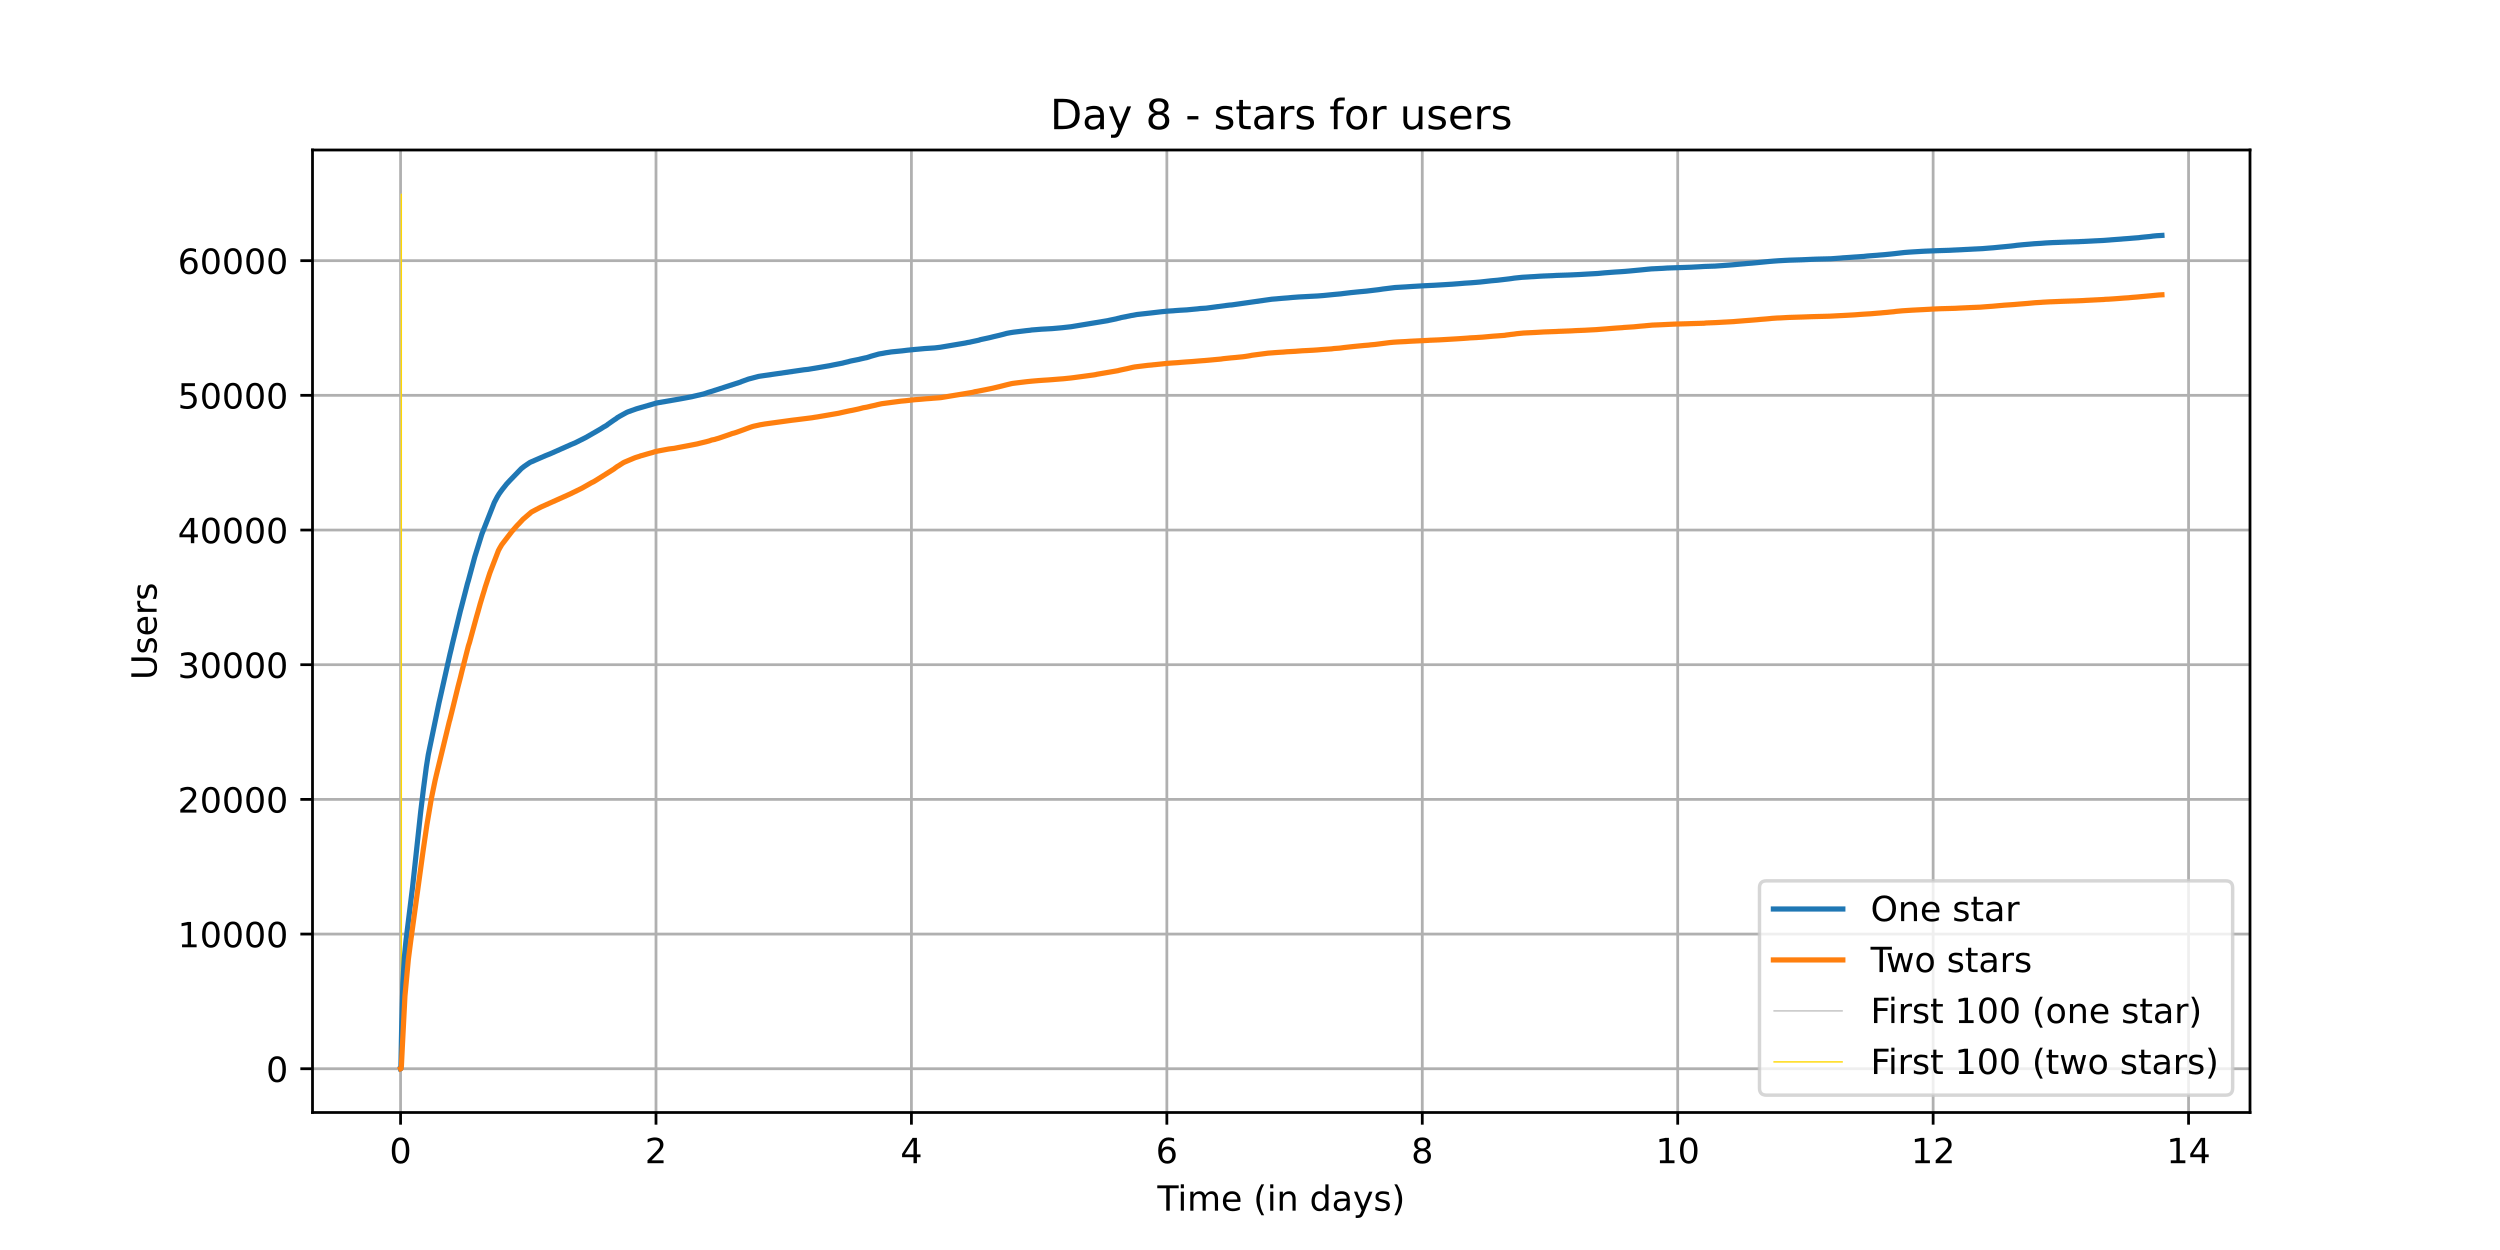 <?xml version="1.0" encoding="utf-8" standalone="no"?>
<!DOCTYPE svg PUBLIC "-//W3C//DTD SVG 1.1//EN"
  "http://www.w3.org/Graphics/SVG/1.1/DTD/svg11.dtd">
<!-- Created with matplotlib (https://matplotlib.org/) -->
<svg height="360pt" version="1.1" viewBox="0 0 720 360" width="720pt" xmlns="http://www.w3.org/2000/svg" xmlns:xlink="http://www.w3.org/1999/xlink">
 <defs>
  <style type="text/css">*{stroke-linecap:butt;stroke-linejoin:round;}</style>
 </defs>
 <g id="figure_1">
  <g id="patch_1">
   <path d="M 0 360 
L 720 360 
L 720 0 
L 0 0 
z
" style="fill:#ffffff;"/>
  </g>
  <g id="axes_1">
   <g id="patch_2">
    <path d="M 90 320.4 
L 648 320.4 
L 648 43.2 
L 90 43.2 
z
" style="fill:#ffffff;"/>
   </g>
   <g id="matplotlib.axis_1">
    <g id="xtick_1">
     <g id="line2d_1">
      <path clip-path="url(#p6a1519c36a)" d="M 115.364 320.4 
L 115.364 43.2 
" style="fill:none;stroke:#b0b0b0;stroke-linecap:square;stroke-width:0.8;"/>
     </g>
     <g id="line2d_2">
      <defs>
       <path d="M 0 0 
L 0 3.5 
" id="m10b3554c36" style="stroke:#000000;stroke-width:0.8;"/>
      </defs>
      <g>
       <use style="stroke:#000000;stroke-width:0.8;" x="115.364" xlink:href="#m10b3554c36" y="320.4"/>
      </g>
     </g>
     <g id="text_1">
      <!-- 0 -->
      <g transform="translate(112.182 334.998)scale(0.1 -0.1)">
       <defs>
        <path d="M 31.781 66.406 
Q 24.172 66.406 20.328 58.906 
Q 16.5 51.422 16.5 36.375 
Q 16.5 21.391 20.328 13.891 
Q 24.172 6.391 31.781 6.391 
Q 39.453 6.391 43.281 13.891 
Q 47.125 21.391 47.125 36.375 
Q 47.125 51.422 43.281 58.906 
Q 39.453 66.406 31.781 66.406 
z
M 31.781 74.219 
Q 44.047 74.219 50.516 64.516 
Q 56.984 54.828 56.984 36.375 
Q 56.984 17.969 50.516 8.266 
Q 44.047 -1.422 31.781 -1.422 
Q 19.531 -1.422 13.062 8.266 
Q 6.594 17.969 6.594 36.375 
Q 6.594 54.828 13.062 64.516 
Q 19.531 74.219 31.781 74.219 
z
" id="DejaVuSans-48"/>
       </defs>
       <use xlink:href="#DejaVuSans-48"/>
      </g>
     </g>
    </g>
    <g id="xtick_2">
     <g id="line2d_3">
      <path clip-path="url(#p6a1519c36a)" d="M 188.927 320.4 
L 188.927 43.2 
" style="fill:none;stroke:#b0b0b0;stroke-linecap:square;stroke-width:0.8;"/>
     </g>
     <g id="line2d_4">
      <g>
       <use style="stroke:#000000;stroke-width:0.8;" x="188.927" xlink:href="#m10b3554c36" y="320.4"/>
      </g>
     </g>
     <g id="text_2">
      <!-- 2 -->
      <g transform="translate(185.745 334.998)scale(0.1 -0.1)">
       <defs>
        <path d="M 19.188 8.297 
L 53.609 8.297 
L 53.609 0 
L 7.328 0 
L 7.328 8.297 
Q 12.938 14.109 22.625 23.891 
Q 32.328 33.688 34.812 36.531 
Q 39.547 41.844 41.422 45.531 
Q 43.312 49.219 43.312 52.781 
Q 43.312 58.594 39.234 62.25 
Q 35.156 65.922 28.609 65.922 
Q 23.969 65.922 18.812 64.312 
Q 13.672 62.703 7.812 59.422 
L 7.812 69.391 
Q 13.766 71.781 18.938 73 
Q 24.125 74.219 28.422 74.219 
Q 39.75 74.219 46.484 68.547 
Q 53.219 62.891 53.219 53.422 
Q 53.219 48.922 51.531 44.891 
Q 49.859 40.875 45.406 35.406 
Q 44.188 33.984 37.641 27.219 
Q 31.109 20.453 19.188 8.297 
z
" id="DejaVuSans-50"/>
       </defs>
       <use xlink:href="#DejaVuSans-50"/>
      </g>
     </g>
    </g>
    <g id="xtick_3">
     <g id="line2d_5">
      <path clip-path="url(#p6a1519c36a)" d="M 262.49 320.4 
L 262.49 43.2 
" style="fill:none;stroke:#b0b0b0;stroke-linecap:square;stroke-width:0.8;"/>
     </g>
     <g id="line2d_6">
      <g>
       <use style="stroke:#000000;stroke-width:0.8;" x="262.49" xlink:href="#m10b3554c36" y="320.4"/>
      </g>
     </g>
     <g id="text_3">
      <!-- 4 -->
      <g transform="translate(259.308 334.998)scale(0.1 -0.1)">
       <defs>
        <path d="M 37.797 64.312 
L 12.891 25.391 
L 37.797 25.391 
z
M 35.203 72.906 
L 47.609 72.906 
L 47.609 25.391 
L 58.016 25.391 
L 58.016 17.188 
L 47.609 17.188 
L 47.609 0 
L 37.797 0 
L 37.797 17.188 
L 4.891 17.188 
L 4.891 26.703 
z
" id="DejaVuSans-52"/>
       </defs>
       <use xlink:href="#DejaVuSans-52"/>
      </g>
     </g>
    </g>
    <g id="xtick_4">
     <g id="line2d_7">
      <path clip-path="url(#p6a1519c36a)" d="M 336.053 320.4 
L 336.053 43.2 
" style="fill:none;stroke:#b0b0b0;stroke-linecap:square;stroke-width:0.8;"/>
     </g>
     <g id="line2d_8">
      <g>
       <use style="stroke:#000000;stroke-width:0.8;" x="336.053" xlink:href="#m10b3554c36" y="320.4"/>
      </g>
     </g>
     <g id="text_4">
      <!-- 6 -->
      <g transform="translate(332.871 334.998)scale(0.1 -0.1)">
       <defs>
        <path d="M 33.016 40.375 
Q 26.375 40.375 22.484 35.828 
Q 18.609 31.297 18.609 23.391 
Q 18.609 15.531 22.484 10.953 
Q 26.375 6.391 33.016 6.391 
Q 39.656 6.391 43.531 10.953 
Q 47.406 15.531 47.406 23.391 
Q 47.406 31.297 43.531 35.828 
Q 39.656 40.375 33.016 40.375 
z
M 52.594 71.297 
L 52.594 62.312 
Q 48.875 64.062 45.094 64.984 
Q 41.312 65.922 37.594 65.922 
Q 27.828 65.922 22.672 59.328 
Q 17.531 52.734 16.797 39.406 
Q 19.672 43.656 24.016 45.922 
Q 28.375 48.188 33.594 48.188 
Q 44.578 48.188 50.953 41.516 
Q 57.328 34.859 57.328 23.391 
Q 57.328 12.156 50.688 5.359 
Q 44.047 -1.422 33.016 -1.422 
Q 20.359 -1.422 13.672 8.266 
Q 6.984 17.969 6.984 36.375 
Q 6.984 53.656 15.188 63.938 
Q 23.391 74.219 37.203 74.219 
Q 40.922 74.219 44.703 73.484 
Q 48.484 72.75 52.594 71.297 
z
" id="DejaVuSans-54"/>
       </defs>
       <use xlink:href="#DejaVuSans-54"/>
      </g>
     </g>
    </g>
    <g id="xtick_5">
     <g id="line2d_9">
      <path clip-path="url(#p6a1519c36a)" d="M 409.616 320.4 
L 409.616 43.2 
" style="fill:none;stroke:#b0b0b0;stroke-linecap:square;stroke-width:0.8;"/>
     </g>
     <g id="line2d_10">
      <g>
       <use style="stroke:#000000;stroke-width:0.8;" x="409.616" xlink:href="#m10b3554c36" y="320.4"/>
      </g>
     </g>
     <g id="text_5">
      <!-- 8 -->
      <g transform="translate(406.434 334.998)scale(0.1 -0.1)">
       <defs>
        <path d="M 31.781 34.625 
Q 24.75 34.625 20.719 30.859 
Q 16.703 27.094 16.703 20.516 
Q 16.703 13.922 20.719 10.156 
Q 24.75 6.391 31.781 6.391 
Q 38.812 6.391 42.859 10.172 
Q 46.922 13.969 46.922 20.516 
Q 46.922 27.094 42.891 30.859 
Q 38.875 34.625 31.781 34.625 
z
M 21.922 38.812 
Q 15.578 40.375 12.031 44.719 
Q 8.5 49.078 8.5 55.328 
Q 8.5 64.062 14.719 69.141 
Q 20.953 74.219 31.781 74.219 
Q 42.672 74.219 48.875 69.141 
Q 55.078 64.062 55.078 55.328 
Q 55.078 49.078 51.531 44.719 
Q 48 40.375 41.703 38.812 
Q 48.828 37.156 52.797 32.312 
Q 56.781 27.484 56.781 20.516 
Q 56.781 9.906 50.312 4.234 
Q 43.844 -1.422 31.781 -1.422 
Q 19.734 -1.422 13.25 4.234 
Q 6.781 9.906 6.781 20.516 
Q 6.781 27.484 10.781 32.312 
Q 14.797 37.156 21.922 38.812 
z
M 18.312 54.391 
Q 18.312 48.734 21.844 45.562 
Q 25.391 42.391 31.781 42.391 
Q 38.141 42.391 41.719 45.562 
Q 45.312 48.734 45.312 54.391 
Q 45.312 60.062 41.719 63.234 
Q 38.141 66.406 31.781 66.406 
Q 25.391 66.406 21.844 63.234 
Q 18.312 60.062 18.312 54.391 
z
" id="DejaVuSans-56"/>
       </defs>
       <use xlink:href="#DejaVuSans-56"/>
      </g>
     </g>
    </g>
    <g id="xtick_6">
     <g id="line2d_11">
      <path clip-path="url(#p6a1519c36a)" d="M 483.179 320.4 
L 483.179 43.2 
" style="fill:none;stroke:#b0b0b0;stroke-linecap:square;stroke-width:0.8;"/>
     </g>
     <g id="line2d_12">
      <g>
       <use style="stroke:#000000;stroke-width:0.8;" x="483.179" xlink:href="#m10b3554c36" y="320.4"/>
      </g>
     </g>
     <g id="text_6">
      <!-- 10 -->
      <g transform="translate(476.816 334.998)scale(0.1 -0.1)">
       <defs>
        <path d="M 12.406 8.297 
L 28.516 8.297 
L 28.516 63.922 
L 10.984 60.406 
L 10.984 69.391 
L 28.422 72.906 
L 38.281 72.906 
L 38.281 8.297 
L 54.391 8.297 
L 54.391 0 
L 12.406 0 
z
" id="DejaVuSans-49"/>
       </defs>
       <use xlink:href="#DejaVuSans-49"/>
       <use x="63.623" xlink:href="#DejaVuSans-48"/>
      </g>
     </g>
    </g>
    <g id="xtick_7">
     <g id="line2d_13">
      <path clip-path="url(#p6a1519c36a)" d="M 556.742 320.4 
L 556.742 43.2 
" style="fill:none;stroke:#b0b0b0;stroke-linecap:square;stroke-width:0.8;"/>
     </g>
     <g id="line2d_14">
      <g>
       <use style="stroke:#000000;stroke-width:0.8;" x="556.742" xlink:href="#m10b3554c36" y="320.4"/>
      </g>
     </g>
     <g id="text_7">
      <!-- 12 -->
      <g transform="translate(550.379 334.998)scale(0.1 -0.1)">
       <use xlink:href="#DejaVuSans-49"/>
       <use x="63.623" xlink:href="#DejaVuSans-50"/>
      </g>
     </g>
    </g>
    <g id="xtick_8">
     <g id="line2d_15">
      <path clip-path="url(#p6a1519c36a)" d="M 630.305 320.4 
L 630.305 43.2 
" style="fill:none;stroke:#b0b0b0;stroke-linecap:square;stroke-width:0.8;"/>
     </g>
     <g id="line2d_16">
      <g>
       <use style="stroke:#000000;stroke-width:0.8;" x="630.305" xlink:href="#m10b3554c36" y="320.4"/>
      </g>
     </g>
     <g id="text_8">
      <!-- 14 -->
      <g transform="translate(623.942 334.998)scale(0.1 -0.1)">
       <use xlink:href="#DejaVuSans-49"/>
       <use x="63.623" xlink:href="#DejaVuSans-52"/>
      </g>
     </g>
    </g>
    <g id="text_9">
     <!-- Time (in days) -->
     <g transform="translate(333.327 348.677)scale(0.1 -0.1)">
      <defs>
       <path d="M -0.297 72.906 
L 61.375 72.906 
L 61.375 64.594 
L 35.5 64.594 
L 35.5 0 
L 25.594 0 
L 25.594 64.594 
L -0.297 64.594 
z
" id="DejaVuSans-84"/>
       <path d="M 9.422 54.688 
L 18.406 54.688 
L 18.406 0 
L 9.422 0 
z
M 9.422 75.984 
L 18.406 75.984 
L 18.406 64.594 
L 9.422 64.594 
z
" id="DejaVuSans-105"/>
       <path d="M 52 44.188 
Q 55.375 50.25 60.062 53.125 
Q 64.75 56 71.094 56 
Q 79.641 56 84.281 50.016 
Q 88.922 44.047 88.922 33.016 
L 88.922 0 
L 79.891 0 
L 79.891 32.719 
Q 79.891 40.578 77.094 44.375 
Q 74.312 48.188 68.609 48.188 
Q 61.625 48.188 57.562 43.547 
Q 53.516 38.922 53.516 30.906 
L 53.516 0 
L 44.484 0 
L 44.484 32.719 
Q 44.484 40.625 41.703 44.406 
Q 38.922 48.188 33.109 48.188 
Q 26.219 48.188 22.156 43.531 
Q 18.109 38.875 18.109 30.906 
L 18.109 0 
L 9.078 0 
L 9.078 54.688 
L 18.109 54.688 
L 18.109 46.188 
Q 21.188 51.219 25.484 53.609 
Q 29.781 56 35.688 56 
Q 41.656 56 45.828 52.969 
Q 50 49.953 52 44.188 
z
" id="DejaVuSans-109"/>
       <path d="M 56.203 29.594 
L 56.203 25.203 
L 14.891 25.203 
Q 15.484 15.922 20.484 11.062 
Q 25.484 6.203 34.422 6.203 
Q 39.594 6.203 44.453 7.469 
Q 49.312 8.734 54.109 11.281 
L 54.109 2.781 
Q 49.266 0.734 44.188 -0.344 
Q 39.109 -1.422 33.891 -1.422 
Q 20.797 -1.422 13.156 6.188 
Q 5.516 13.812 5.516 26.812 
Q 5.516 40.234 12.766 48.109 
Q 20.016 56 32.328 56 
Q 43.359 56 49.781 48.891 
Q 56.203 41.797 56.203 29.594 
z
M 47.219 32.234 
Q 47.125 39.594 43.094 43.984 
Q 39.062 48.391 32.422 48.391 
Q 24.906 48.391 20.391 44.141 
Q 15.875 39.891 15.188 32.172 
z
" id="DejaVuSans-101"/>
       <path id="DejaVuSans-32"/>
       <path d="M 31 75.875 
Q 24.469 64.656 21.281 53.656 
Q 18.109 42.672 18.109 31.391 
Q 18.109 20.125 21.312 9.062 
Q 24.516 -2 31 -13.188 
L 23.188 -13.188 
Q 15.875 -1.703 12.234 9.375 
Q 8.594 20.453 8.594 31.391 
Q 8.594 42.281 12.203 53.312 
Q 15.828 64.359 23.188 75.875 
z
" id="DejaVuSans-40"/>
       <path d="M 54.891 33.016 
L 54.891 0 
L 45.906 0 
L 45.906 32.719 
Q 45.906 40.484 42.875 44.328 
Q 39.844 48.188 33.797 48.188 
Q 26.516 48.188 22.312 43.547 
Q 18.109 38.922 18.109 30.906 
L 18.109 0 
L 9.078 0 
L 9.078 54.688 
L 18.109 54.688 
L 18.109 46.188 
Q 21.344 51.125 25.703 53.562 
Q 30.078 56 35.797 56 
Q 45.219 56 50.047 50.172 
Q 54.891 44.344 54.891 33.016 
z
" id="DejaVuSans-110"/>
       <path d="M 45.406 46.391 
L 45.406 75.984 
L 54.391 75.984 
L 54.391 0 
L 45.406 0 
L 45.406 8.203 
Q 42.578 3.328 38.25 0.953 
Q 33.938 -1.422 27.875 -1.422 
Q 17.969 -1.422 11.734 6.484 
Q 5.516 14.406 5.516 27.297 
Q 5.516 40.188 11.734 48.094 
Q 17.969 56 27.875 56 
Q 33.938 56 38.25 53.625 
Q 42.578 51.266 45.406 46.391 
z
M 14.797 27.297 
Q 14.797 17.391 18.875 11.75 
Q 22.953 6.109 30.078 6.109 
Q 37.203 6.109 41.297 11.75 
Q 45.406 17.391 45.406 27.297 
Q 45.406 37.203 41.297 42.844 
Q 37.203 48.484 30.078 48.484 
Q 22.953 48.484 18.875 42.844 
Q 14.797 37.203 14.797 27.297 
z
" id="DejaVuSans-100"/>
       <path d="M 34.281 27.484 
Q 23.391 27.484 19.188 25 
Q 14.984 22.516 14.984 16.5 
Q 14.984 11.719 18.141 8.906 
Q 21.297 6.109 26.703 6.109 
Q 34.188 6.109 38.703 11.406 
Q 43.219 16.703 43.219 25.484 
L 43.219 27.484 
z
M 52.203 31.203 
L 52.203 0 
L 43.219 0 
L 43.219 8.297 
Q 40.141 3.328 35.547 0.953 
Q 30.953 -1.422 24.312 -1.422 
Q 15.922 -1.422 10.953 3.297 
Q 6 8.016 6 15.922 
Q 6 25.141 12.172 29.828 
Q 18.359 34.516 30.609 34.516 
L 43.219 34.516 
L 43.219 35.406 
Q 43.219 41.609 39.141 45 
Q 35.062 48.391 27.688 48.391 
Q 23 48.391 18.547 47.266 
Q 14.109 46.141 10.016 43.891 
L 10.016 52.203 
Q 14.938 54.109 19.578 55.047 
Q 24.219 56 28.609 56 
Q 40.484 56 46.344 49.844 
Q 52.203 43.703 52.203 31.203 
z
" id="DejaVuSans-97"/>
       <path d="M 32.172 -5.078 
Q 28.375 -14.844 24.75 -17.812 
Q 21.141 -20.797 15.094 -20.797 
L 7.906 -20.797 
L 7.906 -13.281 
L 13.188 -13.281 
Q 16.891 -13.281 18.938 -11.516 
Q 21 -9.766 23.484 -3.219 
L 25.094 0.875 
L 2.984 54.688 
L 12.5 54.688 
L 29.594 11.922 
L 46.688 54.688 
L 56.203 54.688 
z
" id="DejaVuSans-121"/>
       <path d="M 44.281 53.078 
L 44.281 44.578 
Q 40.484 46.531 36.375 47.5 
Q 32.281 48.484 27.875 48.484 
Q 21.188 48.484 17.844 46.438 
Q 14.5 44.391 14.5 40.281 
Q 14.5 37.156 16.891 35.375 
Q 19.281 33.594 26.516 31.984 
L 29.594 31.297 
Q 39.156 29.25 43.188 25.516 
Q 47.219 21.781 47.219 15.094 
Q 47.219 7.469 41.188 3.016 
Q 35.156 -1.422 24.609 -1.422 
Q 20.219 -1.422 15.453 -0.562 
Q 10.688 0.297 5.422 2 
L 5.422 11.281 
Q 10.406 8.688 15.234 7.391 
Q 20.062 6.109 24.812 6.109 
Q 31.156 6.109 34.562 8.281 
Q 37.984 10.453 37.984 14.406 
Q 37.984 18.062 35.516 20.016 
Q 33.062 21.969 24.703 23.781 
L 21.578 24.516 
Q 13.234 26.266 9.516 29.906 
Q 5.812 33.547 5.812 39.891 
Q 5.812 47.609 11.281 51.797 
Q 16.75 56 26.812 56 
Q 31.781 56 36.172 55.266 
Q 40.578 54.547 44.281 53.078 
z
" id="DejaVuSans-115"/>
       <path d="M 8.016 75.875 
L 15.828 75.875 
Q 23.141 64.359 26.781 53.312 
Q 30.422 42.281 30.422 31.391 
Q 30.422 20.453 26.781 9.375 
Q 23.141 -1.703 15.828 -13.188 
L 8.016 -13.188 
Q 14.5 -2 17.703 9.062 
Q 20.906 20.125 20.906 31.391 
Q 20.906 42.672 17.703 53.656 
Q 14.5 64.656 8.016 75.875 
z
" id="DejaVuSans-41"/>
      </defs>
      <use xlink:href="#DejaVuSans-84"/>
      <use x="57.959" xlink:href="#DejaVuSans-105"/>
      <use x="85.742" xlink:href="#DejaVuSans-109"/>
      <use x="183.154" xlink:href="#DejaVuSans-101"/>
      <use x="244.678" xlink:href="#DejaVuSans-32"/>
      <use x="276.465" xlink:href="#DejaVuSans-40"/>
      <use x="315.479" xlink:href="#DejaVuSans-105"/>
      <use x="343.262" xlink:href="#DejaVuSans-110"/>
      <use x="406.641" xlink:href="#DejaVuSans-32"/>
      <use x="438.428" xlink:href="#DejaVuSans-100"/>
      <use x="501.904" xlink:href="#DejaVuSans-97"/>
      <use x="563.184" xlink:href="#DejaVuSans-121"/>
      <use x="622.363" xlink:href="#DejaVuSans-115"/>
      <use x="674.463" xlink:href="#DejaVuSans-41"/>
     </g>
    </g>
   </g>
   <g id="matplotlib.axis_2">
    <g id="ytick_1">
     <g id="line2d_17">
      <path clip-path="url(#p6a1519c36a)" d="M 90 307.8 
L 648 307.8 
" style="fill:none;stroke:#b0b0b0;stroke-linecap:square;stroke-width:0.8;"/>
     </g>
     <g id="line2d_18">
      <defs>
       <path d="M 0 0 
L -3.5 0 
" id="m1a3abceca8" style="stroke:#000000;stroke-width:0.8;"/>
      </defs>
      <g>
       <use style="stroke:#000000;stroke-width:0.8;" x="90" xlink:href="#m1a3abceca8" y="307.8"/>
      </g>
     </g>
     <g id="text_10">
      <!-- 0 -->
      <g transform="translate(76.638 311.599)scale(0.1 -0.1)">
       <use xlink:href="#DejaVuSans-48"/>
      </g>
     </g>
    </g>
    <g id="ytick_2">
     <g id="line2d_19">
      <path clip-path="url(#p6a1519c36a)" d="M 90 269.012 
L 648 269.012 
" style="fill:none;stroke:#b0b0b0;stroke-linecap:square;stroke-width:0.8;"/>
     </g>
     <g id="line2d_20">
      <g>
       <use style="stroke:#000000;stroke-width:0.8;" x="90" xlink:href="#m1a3abceca8" y="269.012"/>
      </g>
     </g>
     <g id="text_11">
      <!-- 10000 -->
      <g transform="translate(51.188 272.811)scale(0.1 -0.1)">
       <use xlink:href="#DejaVuSans-49"/>
       <use x="63.623" xlink:href="#DejaVuSans-48"/>
       <use x="127.246" xlink:href="#DejaVuSans-48"/>
       <use x="190.869" xlink:href="#DejaVuSans-48"/>
       <use x="254.492" xlink:href="#DejaVuSans-48"/>
      </g>
     </g>
    </g>
    <g id="ytick_3">
     <g id="line2d_21">
      <path clip-path="url(#p6a1519c36a)" d="M 90 230.224 
L 648 230.224 
" style="fill:none;stroke:#b0b0b0;stroke-linecap:square;stroke-width:0.8;"/>
     </g>
     <g id="line2d_22">
      <g>
       <use style="stroke:#000000;stroke-width:0.8;" x="90" xlink:href="#m1a3abceca8" y="230.224"/>
      </g>
     </g>
     <g id="text_12">
      <!-- 20000 -->
      <g transform="translate(51.188 234.023)scale(0.1 -0.1)">
       <use xlink:href="#DejaVuSans-50"/>
       <use x="63.623" xlink:href="#DejaVuSans-48"/>
       <use x="127.246" xlink:href="#DejaVuSans-48"/>
       <use x="190.869" xlink:href="#DejaVuSans-48"/>
       <use x="254.492" xlink:href="#DejaVuSans-48"/>
      </g>
     </g>
    </g>
    <g id="ytick_4">
     <g id="line2d_23">
      <path clip-path="url(#p6a1519c36a)" d="M 90 191.436 
L 648 191.436 
" style="fill:none;stroke:#b0b0b0;stroke-linecap:square;stroke-width:0.8;"/>
     </g>
     <g id="line2d_24">
      <g>
       <use style="stroke:#000000;stroke-width:0.8;" x="90" xlink:href="#m1a3abceca8" y="191.436"/>
      </g>
     </g>
     <g id="text_13">
      <!-- 30000 -->
      <g transform="translate(51.188 195.236)scale(0.1 -0.1)">
       <defs>
        <path d="M 40.578 39.312 
Q 47.656 37.797 51.625 33 
Q 55.609 28.219 55.609 21.188 
Q 55.609 10.406 48.188 4.484 
Q 40.766 -1.422 27.094 -1.422 
Q 22.516 -1.422 17.656 -0.516 
Q 12.797 0.391 7.625 2.203 
L 7.625 11.719 
Q 11.719 9.328 16.594 8.109 
Q 21.484 6.891 26.812 6.891 
Q 36.078 6.891 40.938 10.547 
Q 45.797 14.203 45.797 21.188 
Q 45.797 27.641 41.281 31.266 
Q 36.766 34.906 28.719 34.906 
L 20.219 34.906 
L 20.219 43.016 
L 29.109 43.016 
Q 36.375 43.016 40.234 45.922 
Q 44.094 48.828 44.094 54.297 
Q 44.094 59.906 40.109 62.906 
Q 36.141 65.922 28.719 65.922 
Q 24.656 65.922 20.016 65.031 
Q 15.375 64.156 9.812 62.312 
L 9.812 71.094 
Q 15.438 72.656 20.344 73.438 
Q 25.25 74.219 29.594 74.219 
Q 40.828 74.219 47.359 69.109 
Q 53.906 64.016 53.906 55.328 
Q 53.906 49.266 50.438 45.094 
Q 46.969 40.922 40.578 39.312 
z
" id="DejaVuSans-51"/>
       </defs>
       <use xlink:href="#DejaVuSans-51"/>
       <use x="63.623" xlink:href="#DejaVuSans-48"/>
       <use x="127.246" xlink:href="#DejaVuSans-48"/>
       <use x="190.869" xlink:href="#DejaVuSans-48"/>
       <use x="254.492" xlink:href="#DejaVuSans-48"/>
      </g>
     </g>
    </g>
    <g id="ytick_5">
     <g id="line2d_25">
      <path clip-path="url(#p6a1519c36a)" d="M 90 152.648 
L 648 152.648 
" style="fill:none;stroke:#b0b0b0;stroke-linecap:square;stroke-width:0.8;"/>
     </g>
     <g id="line2d_26">
      <g>
       <use style="stroke:#000000;stroke-width:0.8;" x="90" xlink:href="#m1a3abceca8" y="152.648"/>
      </g>
     </g>
     <g id="text_14">
      <!-- 40000 -->
      <g transform="translate(51.188 156.448)scale(0.1 -0.1)">
       <use xlink:href="#DejaVuSans-52"/>
       <use x="63.623" xlink:href="#DejaVuSans-48"/>
       <use x="127.246" xlink:href="#DejaVuSans-48"/>
       <use x="190.869" xlink:href="#DejaVuSans-48"/>
       <use x="254.492" xlink:href="#DejaVuSans-48"/>
      </g>
     </g>
    </g>
    <g id="ytick_6">
     <g id="line2d_27">
      <path clip-path="url(#p6a1519c36a)" d="M 90 113.861 
L 648 113.861 
" style="fill:none;stroke:#b0b0b0;stroke-linecap:square;stroke-width:0.8;"/>
     </g>
     <g id="line2d_28">
      <g>
       <use style="stroke:#000000;stroke-width:0.8;" x="90" xlink:href="#m1a3abceca8" y="113.861"/>
      </g>
     </g>
     <g id="text_15">
      <!-- 50000 -->
      <g transform="translate(51.188 117.66)scale(0.1 -0.1)">
       <defs>
        <path d="M 10.797 72.906 
L 49.516 72.906 
L 49.516 64.594 
L 19.828 64.594 
L 19.828 46.734 
Q 21.969 47.469 24.109 47.828 
Q 26.266 48.188 28.422 48.188 
Q 40.625 48.188 47.75 41.5 
Q 54.891 34.812 54.891 23.391 
Q 54.891 11.625 47.562 5.094 
Q 40.234 -1.422 26.906 -1.422 
Q 22.312 -1.422 17.547 -0.641 
Q 12.797 0.141 7.719 1.703 
L 7.719 11.625 
Q 12.109 9.234 16.797 8.062 
Q 21.484 6.891 26.703 6.891 
Q 35.156 6.891 40.078 11.328 
Q 45.016 15.766 45.016 23.391 
Q 45.016 31 40.078 35.438 
Q 35.156 39.891 26.703 39.891 
Q 22.75 39.891 18.812 39.016 
Q 14.891 38.141 10.797 36.281 
z
" id="DejaVuSans-53"/>
       </defs>
       <use xlink:href="#DejaVuSans-53"/>
       <use x="63.623" xlink:href="#DejaVuSans-48"/>
       <use x="127.246" xlink:href="#DejaVuSans-48"/>
       <use x="190.869" xlink:href="#DejaVuSans-48"/>
       <use x="254.492" xlink:href="#DejaVuSans-48"/>
      </g>
     </g>
    </g>
    <g id="ytick_7">
     <g id="line2d_29">
      <path clip-path="url(#p6a1519c36a)" d="M 90 75.073 
L 648 75.073 
" style="fill:none;stroke:#b0b0b0;stroke-linecap:square;stroke-width:0.8;"/>
     </g>
     <g id="line2d_30">
      <g>
       <use style="stroke:#000000;stroke-width:0.8;" x="90" xlink:href="#m1a3abceca8" y="75.073"/>
      </g>
     </g>
     <g id="text_16">
      <!-- 60000 -->
      <g transform="translate(51.188 78.872)scale(0.1 -0.1)">
       <use xlink:href="#DejaVuSans-54"/>
       <use x="63.623" xlink:href="#DejaVuSans-48"/>
       <use x="127.246" xlink:href="#DejaVuSans-48"/>
       <use x="190.869" xlink:href="#DejaVuSans-48"/>
       <use x="254.492" xlink:href="#DejaVuSans-48"/>
      </g>
     </g>
    </g>
    <g id="text_17">
     <!-- Users -->
     <g transform="translate(45.108 195.801)rotate(-90)scale(0.1 -0.1)">
      <defs>
       <path d="M 8.688 72.906 
L 18.609 72.906 
L 18.609 28.609 
Q 18.609 16.891 22.844 11.734 
Q 27.094 6.594 36.625 6.594 
Q 46.094 6.594 50.344 11.734 
Q 54.594 16.891 54.594 28.609 
L 54.594 72.906 
L 64.5 72.906 
L 64.5 27.391 
Q 64.5 13.141 57.438 5.859 
Q 50.391 -1.422 36.625 -1.422 
Q 22.797 -1.422 15.734 5.859 
Q 8.688 13.141 8.688 27.391 
z
" id="DejaVuSans-85"/>
       <path d="M 41.109 46.297 
Q 39.594 47.172 37.812 47.578 
Q 36.031 48 33.891 48 
Q 26.266 48 22.188 43.047 
Q 18.109 38.094 18.109 28.812 
L 18.109 0 
L 9.078 0 
L 9.078 54.688 
L 18.109 54.688 
L 18.109 46.188 
Q 20.953 51.172 25.484 53.578 
Q 30.031 56 36.531 56 
Q 37.453 56 38.578 55.875 
Q 39.703 55.766 41.062 55.516 
z
" id="DejaVuSans-114"/>
      </defs>
      <use xlink:href="#DejaVuSans-85"/>
      <use x="73.193" xlink:href="#DejaVuSans-115"/>
      <use x="125.293" xlink:href="#DejaVuSans-101"/>
      <use x="186.816" xlink:href="#DejaVuSans-114"/>
      <use x="227.93" xlink:href="#DejaVuSans-115"/>
     </g>
    </g>
   </g>
   <g id="LineCollection_1">
    <path clip-path="url(#p6a1519c36a)" d="M 115.461 307.8 
L 115.461 55.8 
" style="fill:none;stroke:#c0c0c0;stroke-width:0.4;"/>
   </g>
   <g id="LineCollection_2">
    <path clip-path="url(#p6a1519c36a)" d="M 115.587 307.8 
L 115.587 55.8 
" style="fill:none;stroke:#ffd700;stroke-width:0.4;"/>
   </g>
   <g id="line2d_31">
    <path clip-path="url(#p6a1519c36a)" d="M 115.364 307.8 
L 115.41 307.792 
L 115.461 307.207 
L 115.663 296.579 
L 116.018 283.251 
L 116.447 275.823 
L 116.929 270.874 
L 118.828 255.394 
L 121.164 233.746 
L 121.977 227.013 
L 122.787 220.853 
L 123.344 217.347 
L 126.433 202.409 
L 126.787 200.866 
L 129.572 188.461 
L 129.977 186.793 
L 130.306 185.347 
L 132.611 175.836 
L 132.813 175.103 
L 133.927 170.809 
L 134.636 168.047 
L 134.889 167.217 
L 136.738 160.36 
L 138.789 153.781 
L 142.359 144.72 
L 143.245 143.045 
L 143.447 142.727 
L 143.726 142.261 
L 144.207 141.578 
L 144.84 140.721 
L 145.068 140.454 
L 145.879 139.418 
L 146.841 138.378 
L 150.133 134.969 
L 150.462 134.709 
L 151.019 134.275 
L 152.588 133.208 
L 152.942 133.041 
L 157.145 131.214 
L 158.435 130.702 
L 164.536 127.995 
L 165.599 127.56 
L 168.159 126.277 
L 168.69 126.009 
L 172.614 123.752 
L 173.019 123.515 
L 173.956 122.914 
L 174.185 122.809 
L 174.818 122.421 
L 175.071 122.196 
L 176.869 120.943 
L 177.501 120.532 
L 177.831 120.253 
L 178.134 120.102 
L 178.438 119.9 
L 180.49 118.775 
L 180.895 118.6 
L 183.3 117.743 
L 183.706 117.623 
L 189.174 116.048 
L 195.288 114.993 
L 196.229 114.823 
L 199.191 114.268 
L 199.748 114.132 
L 201.115 113.814 
L 201.419 113.752 
L 202.609 113.465 
L 203.017 113.341 
L 203.549 113.159 
L 203.904 113.027 
L 204.689 112.794 
L 213.249 110.04 
L 213.654 109.854 
L 213.984 109.745 
L 214.466 109.563 
L 215.58 109.167 
L 218.443 108.411 
L 219.127 108.302 
L 231.61 106.487 
L 232.698 106.378 
L 238.932 105.32 
L 240.071 105.083 
L 242.678 104.575 
L 243.083 104.458 
L 244.425 104.144 
L 244.652 104.063 
L 245.108 103.954 
L 247.386 103.5 
L 247.74 103.403 
L 249.158 103.081 
L 249.589 103.004 
L 250.298 102.783 
L 250.779 102.616 
L 251.589 102.383 
L 252.273 102.193 
L 253.058 101.968 
L 253.489 101.887 
L 254.147 101.782 
L 255.134 101.592 
L 255.869 101.487 
L 256.68 101.355 
L 258.73 101.154 
L 259.794 101.049 
L 260.402 100.975 
L 261.262 100.867 
L 263.413 100.649 
L 264.603 100.545 
L 265.135 100.494 
L 266.299 100.386 
L 267.59 100.3 
L 269.235 100.196 
L 269.846 100.122 
L 270.782 100.013 
L 278.098 98.776 
L 278.629 98.648 
L 279.313 98.547 
L 279.667 98.454 
L 280.173 98.345 
L 281.895 97.977 
L 282.376 97.81 
L 284.122 97.438 
L 284.578 97.341 
L 285.059 97.232 
L 286.223 96.941 
L 287.767 96.581 
L 288.906 96.294 
L 289.514 96.131 
L 289.868 96.026 
L 290.881 95.832 
L 291.513 95.731 
L 291.893 95.673 
L 295.614 95.219 
L 296.652 95.114 
L 297.082 95.037 
L 298.601 94.917 
L 299.92 94.808 
L 301.033 94.75 
L 302.983 94.641 
L 304.653 94.494 
L 305.868 94.385 
L 308.45 94.098 
L 309.109 93.99 
L 318.981 92.357 
L 319.487 92.24 
L 321.437 91.837 
L 322.019 91.682 
L 322.475 91.585 
L 322.879 91.464 
L 325.234 90.999 
L 325.715 90.89 
L 326.398 90.782 
L 327.411 90.584 
L 329.993 90.297 
L 330.98 90.188 
L 331.309 90.153 
L 334.549 89.773 
L 335.663 89.669 
L 336.22 89.61 
L 337.89 89.506 
L 338.422 89.455 
L 339.814 89.354 
L 341.789 89.246 
L 343.764 89.056 
L 344.953 88.947 
L 345.611 88.858 
L 347.383 88.749 
L 353.335 87.954 
L 354.222 87.849 
L 354.677 87.826 
L 366.299 86.17 
L 367.641 86.065 
L 368.198 86.011 
L 369.439 85.902 
L 370.907 85.79 
L 371.97 85.689 
L 372.274 85.662 
L 373.667 85.557 
L 374.148 85.522 
L 376.199 85.414 
L 377.341 85.352 
L 379.369 85.247 
L 379.85 85.212 
L 381.217 85.103 
L 383.267 84.898 
L 384.381 84.789 
L 386.153 84.63 
L 386.938 84.525 
L 387.52 84.456 
L 388.457 84.347 
L 389.064 84.273 
L 390.153 84.165 
L 390.684 84.11 
L 391.747 84.006 
L 392.279 83.959 
L 393.494 83.85 
L 397.039 83.424 
L 397.773 83.315 
L 398.179 83.249 
L 401.724 82.811 
L 403.572 82.702 
L 404.712 82.636 
L 406.231 82.532 
L 406.712 82.501 
L 408.56 82.392 
L 409.749 82.318 
L 411.926 82.21 
L 412.914 82.167 
L 414.761 82.058 
L 415.951 81.985 
L 417.697 81.876 
L 418.153 81.853 
L 419.47 81.748 
L 419.925 81.717 
L 421.241 81.608 
L 421.773 81.558 
L 423.546 81.449 
L 425.065 81.329 
L 426.331 81.221 
L 426.913 81.155 
L 429.521 80.864 
L 430.762 80.755 
L 431.294 80.709 
L 434.587 80.321 
L 435.371 80.212 
L 436.131 80.096 
L 438.359 79.863 
L 440.233 79.754 
L 440.739 79.716 
L 441.803 79.661 
L 443.373 79.553 
L 444.436 79.498 
L 447.094 79.39 
L 448.258 79.32 
L 451.602 79.211 
L 452.615 79.169 
L 454.843 79.064 
L 455.273 79.041 
L 457.121 78.932 
L 458.235 78.87 
L 460.184 78.761 
L 462.083 78.579 
L 463.526 78.471 
L 464.994 78.358 
L 466.766 78.249 
L 468.108 78.152 
L 469.349 78.044 
L 471.248 77.862 
L 472.413 77.753 
L 474.466 77.547 
L 475.579 77.439 
L 476.642 77.388 
L 478.87 77.28 
L 480.161 77.191 
L 483.249 77.082 
L 484.109 77.059 
L 487.046 76.954 
L 487.501 76.927 
L 489.577 76.818 
L 490.792 76.741 
L 493.956 76.636 
L 494.463 76.597 
L 496.083 76.488 
L 496.589 76.446 
L 497.93 76.349 
L 499.272 76.24 
L 501.145 76.066 
L 502.411 75.961 
L 502.968 75.899 
L 504.437 75.79 
L 506.336 75.612 
L 507.476 75.503 
L 509.527 75.302 
L 510.87 75.193 
L 512.212 75.096 
L 514.187 74.987 
L 515.301 74.929 
L 518.719 74.821 
L 519.706 74.778 
L 522.187 74.669 
L 523.174 74.631 
L 527.377 74.522 
L 528.718 74.425 
L 530.186 74.316 
L 530.743 74.258 
L 532.439 74.15 
L 532.92 74.115 
L 534.363 74.01 
L 534.793 73.987 
L 536.287 73.878 
L 536.743 73.851 
L 537.679 73.742 
L 539.148 73.626 
L 540.641 73.517 
L 541.198 73.463 
L 542.591 73.354 
L 544.54 73.164 
L 545.552 73.056 
L 548.413 72.726 
L 549.83 72.617 
L 551.121 72.532 
L 552.943 72.424 
L 553.425 72.392 
L 554.488 72.338 
L 557.12 72.23 
L 558.082 72.191 
L 561.525 72.082 
L 562.613 72.024 
L 564.891 71.919 
L 565.347 71.888 
L 567.524 71.78 
L 568.612 71.721 
L 570.814 71.613 
L 571.118 71.59 
L 572.662 71.462 
L 574.105 71.353 
L 576.105 71.155 
L 577.27 71.047 
L 579.244 70.856 
L 580.156 70.748 
L 580.865 70.647 
L 582.814 70.457 
L 584.155 70.348 
L 585.902 70.193 
L 587.75 70.085 
L 589.193 69.972 
L 591.218 69.864 
L 592.154 69.832 
L 595.015 69.728 
L 595.47 69.704 
L 598.837 69.604 
L 599.166 69.569 
L 600.128 69.534 
L 602.281 69.425 
L 603.421 69.363 
L 605.673 69.255 
L 606.155 69.22 
L 607.622 69.111 
L 607.951 69.076 
L 609.394 68.968 
L 610.888 68.859 
L 611.444 68.805 
L 612.938 68.696 
L 614.558 68.56 
L 615.925 68.456 
L 616.609 68.362 
L 617.622 68.258 
L 618.129 68.211 
L 619.243 68.106 
L 619.977 67.998 
L 621.092 67.889 
L 622.18 67.831 
L 622.636 67.8 
L 622.636 67.8 
" style="fill:none;stroke:#1f77b4;stroke-linecap:square;stroke-width:1.5;"/>
   </g>
   <g id="line2d_32">
    <path clip-path="url(#p6a1519c36a)" d="M 115.364 307.8 
L 115.511 307.726 
L 115.612 306.865 
L 115.891 301.175 
L 116.625 286.851 
L 117.612 276.254 
L 118.27 271.134 
L 118.828 267.069 
L 121.824 245.235 
L 122.381 241.407 
L 122.964 237.458 
L 124.205 230.123 
L 125.293 224.837 
L 125.673 223.2 
L 129.42 207.727 
L 129.547 207.324 
L 130.382 203.98 
L 131.902 197.786 
L 132.636 194.966 
L 132.965 193.597 
L 134.307 188.31 
L 134.915 185.956 
L 135.218 185.04 
L 136.333 180.948 
L 137.295 177.438 
L 137.65 176.216 
L 138.308 173.85 
L 139.093 171.236 
L 139.447 170.107 
L 139.751 169.064 
L 140.207 167.679 
L 141.067 165.03 
L 143.549 158.556 
L 143.928 157.85 
L 144.511 156.857 
L 147.474 152.994 
L 147.727 152.714 
L 148.512 151.815 
L 148.613 151.702 
L 148.993 151.279 
L 149.5 150.763 
L 150.614 149.561 
L 150.918 149.305 
L 153.044 147.482 
L 153.524 147.222 
L 155.17 146.345 
L 155.474 146.198 
L 155.778 146.035 
L 163.701 142.486 
L 164.08 142.319 
L 167.627 140.582 
L 170.336 139.038 
L 170.944 138.747 
L 171.753 138.258 
L 176.869 135.035 
L 177.147 134.802 
L 177.426 134.608 
L 177.73 134.379 
L 178.185 134.123 
L 178.767 133.739 
L 179.375 133.348 
L 179.781 133.127 
L 182.592 131.94 
L 183.073 131.757 
L 183.832 131.521 
L 184.162 131.42 
L 184.516 131.276 
L 184.946 131.172 
L 185.68 130.958 
L 186.44 130.733 
L 187.098 130.551 
L 187.984 130.307 
L 188.465 130.136 
L 188.895 130.035 
L 189.25 129.942 
L 192.595 129.314 
L 193.204 129.236 
L 194.167 129.128 
L 195.288 128.903 
L 198.027 128.383 
L 198.305 128.332 
L 200.812 127.844 
L 201.419 127.685 
L 202.761 127.367 
L 203.296 127.239 
L 204.233 126.99 
L 204.486 126.905 
L 204.993 126.719 
L 205.423 126.637 
L 205.904 126.54 
L 206.132 126.451 
L 206.968 126.215 
L 210.336 125.063 
L 210.893 124.849 
L 211.349 124.741 
L 212.059 124.52 
L 214.263 123.728 
L 214.795 123.527 
L 216.037 123.073 
L 216.341 122.968 
L 216.746 122.836 
L 217.151 122.731 
L 218.418 122.456 
L 218.874 122.347 
L 219.659 122.219 
L 220.267 122.111 
L 228.167 121.021 
L 229.104 120.912 
L 232.977 120.424 
L 233.838 120.315 
L 234.622 120.183 
L 235.382 120.074 
L 241.564 119.008 
L 241.918 118.919 
L 243.513 118.566 
L 244.754 118.298 
L 245.386 118.189 
L 247.082 117.825 
L 247.614 117.697 
L 248.652 117.425 
L 249.032 117.367 
L 249.665 117.258 
L 250.906 116.96 
L 252.222 116.673 
L 252.602 116.564 
L 253.944 116.265 
L 259.515 115.528 
L 260.731 115.42 
L 263.388 115.121 
L 264.806 115.016 
L 265.337 114.97 
L 266.425 114.869 
L 266.729 114.842 
L 268.223 114.741 
L 268.577 114.698 
L 269.058 114.667 
L 270.427 114.563 
L 270.959 114.516 
L 280.098 113 
L 280.781 112.806 
L 281.464 112.697 
L 283.92 112.212 
L 284.224 112.15 
L 285.287 111.933 
L 285.818 111.824 
L 287.413 111.444 
L 287.868 111.339 
L 289.969 110.804 
L 291.261 110.498 
L 291.564 110.436 
L 292.374 110.327 
L 295.715 109.92 
L 296.753 109.815 
L 297.309 109.761 
L 298.575 109.652 
L 299.081 109.609 
L 300.628 109.501 
L 301.869 109.423 
L 303.286 109.315 
L 304.805 109.191 
L 306.248 109.082 
L 308.399 108.861 
L 309.26 108.752 
L 314.956 107.984 
L 315.564 107.883 
L 315.919 107.79 
L 321.968 106.755 
L 322.323 106.654 
L 322.804 106.545 
L 323.994 106.293 
L 324.525 106.188 
L 326.221 105.789 
L 326.803 105.68 
L 330.601 105.215 
L 331.765 105.114 
L 332.145 105.06 
L 332.625 105.021 
L 333.612 104.916 
L 333.942 104.885 
L 336.346 104.629 
L 337.89 104.52 
L 339.08 104.447 
L 340.346 104.338 
L 341.764 104.23 
L 343.409 104.121 
L 345.105 103.974 
L 346.422 103.869 
L 346.877 103.842 
L 348.652 103.683 
L 349.817 103.574 
L 351.614 103.411 
L 352.297 103.303 
L 354.5 103.074 
L 355.766 102.965 
L 357.918 102.748 
L 358.728 102.643 
L 359.488 102.523 
L 360.07 102.422 
L 360.551 102.317 
L 365.21 101.708 
L 366.603 101.604 
L 366.907 101.576 
L 368.451 101.468 
L 369.591 101.402 
L 370.704 101.297 
L 371.135 101.278 
L 373.135 101.173 
L 373.667 101.127 
L 375.135 101.018 
L 376.149 100.971 
L 378.178 100.863 
L 379.445 100.777 
L 380.685 100.669 
L 381.951 100.584 
L 383.47 100.479 
L 384.153 100.382 
L 385.672 100.273 
L 386.229 100.211 
L 387.013 100.103 
L 389.697 99.804 
L 390.81 99.695 
L 392.81 99.501 
L 394.152 99.393 
L 394.785 99.311 
L 396.026 99.203 
L 400.204 98.667 
L 401.369 98.559 
L 402.635 98.477 
L 404.813 98.369 
L 406.079 98.283 
L 408.307 98.175 
L 409.37 98.124 
L 411.37 98.024 
L 411.673 97.996 
L 414.356 97.888 
L 415.47 97.826 
L 417.318 97.717 
L 418.457 97.651 
L 420.229 97.543 
L 421.52 97.457 
L 422.887 97.356 
L 423.217 97.318 
L 425.318 97.213 
L 425.647 97.182 
L 426.888 97.104 
L 428.002 97.003 
L 428.331 96.972 
L 430.053 96.817 
L 431.598 96.712 
L 431.927 96.681 
L 433.371 96.577 
L 433.802 96.491 
L 434.688 96.383 
L 435.068 96.325 
L 436.055 96.22 
L 436.789 96.107 
L 438.84 95.906 
L 441.17 95.797 
L 442.259 95.743 
L 444.132 95.634 
L 444.613 95.603 
L 445.575 95.568 
L 448.41 95.464 
L 448.891 95.429 
L 449.828 95.398 
L 452.641 95.289 
L 453.83 95.215 
L 456.488 95.107 
L 457.653 95.041 
L 459.728 94.932 
L 461.273 94.808 
L 462.665 94.707 
L 462.893 94.684 
L 464.235 94.575 
L 465.652 94.467 
L 467.272 94.362 
L 467.627 94.315 
L 468.868 94.234 
L 470.539 94.125 
L 472.489 93.935 
L 473.705 93.834 
L 474.034 93.796 
L 475.276 93.687 
L 475.807 93.633 
L 478.49 93.524 
L 478.794 93.505 
L 481.097 93.396 
L 482.16 93.346 
L 486.008 93.237 
L 486.945 93.202 
L 490.741 93.094 
L 491.349 93.02 
L 493.931 92.915 
L 494.362 92.896 
L 496.26 92.787 
L 497.349 92.729 
L 499.323 92.62 
L 499.88 92.566 
L 501.297 92.457 
L 502.892 92.326 
L 504.36 92.217 
L 505.931 92.089 
L 507.07 91.98 
L 508.565 91.864 
L 509.705 91.759 
L 510.287 91.693 
L 511.858 91.585 
L 512.744 91.558 
L 514.592 91.453 
L 515.048 91.426 
L 518.541 91.317 
L 518.947 91.305 
L 521.833 91.197 
L 522.694 91.174 
L 526.895 91.065 
L 527.984 91.007 
L 530.06 90.898 
L 531.098 90.848 
L 533.072 90.739 
L 534.262 90.669 
L 535.603 90.561 
L 536.92 90.472 
L 538.768 90.363 
L 540.363 90.227 
L 541.704 90.122 
L 542.287 90.06 
L 543.577 89.952 
L 544.16 89.886 
L 545.375 89.777 
L 546.058 89.68 
L 547.856 89.513 
L 549.501 89.405 
L 550.741 89.327 
L 552.817 89.219 
L 553.855 89.168 
L 555.829 89.06 
L 556.31 89.025 
L 558.74 88.916 
L 559.145 88.904 
L 563.094 88.796 
L 564.258 88.73 
L 566.613 88.621 
L 567.676 88.571 
L 570.359 88.462 
L 571.877 88.338 
L 573.371 88.233 
L 573.675 88.214 
L 575.447 88.051 
L 576.662 87.946 
L 577.194 87.896 
L 578.839 87.787 
L 580.207 87.69 
L 581.422 87.582 
L 582.839 87.473 
L 584.155 87.365 
L 586.079 87.182 
L 587.877 87.078 
L 588.383 87.035 
L 590.332 86.926 
L 590.737 86.915 
L 593.344 86.806 
L 593.774 86.787 
L 596.989 86.678 
L 597.85 86.655 
L 600.178 86.55 
L 600.659 86.515 
L 602.788 86.407 
L 603.877 86.352 
L 605.927 86.251 
L 606.281 86.205 
L 607.268 86.166 
L 608.913 86.057 
L 610.381 85.945 
L 611.748 85.836 
L 612.938 85.763 
L 614.052 85.654 
L 615.495 85.542 
L 616.635 85.433 
L 618.332 85.282 
L 619.471 85.177 
L 619.8 85.142 
L 621.725 84.956 
L 622.636 84.902 
L 622.636 84.902 
" style="fill:none;stroke:#ff7f0e;stroke-linecap:square;stroke-width:1.5;"/>
   </g>
   <g id="patch_3">
    <path d="M 90 320.4 
L 90 43.2 
" style="fill:none;stroke:#000000;stroke-linecap:square;stroke-linejoin:miter;stroke-width:0.8;"/>
   </g>
   <g id="patch_4">
    <path d="M 648 320.4 
L 648 43.2 
" style="fill:none;stroke:#000000;stroke-linecap:square;stroke-linejoin:miter;stroke-width:0.8;"/>
   </g>
   <g id="patch_5">
    <path d="M 90 320.4 
L 648 320.4 
" style="fill:none;stroke:#000000;stroke-linecap:square;stroke-linejoin:miter;stroke-width:0.8;"/>
   </g>
   <g id="patch_6">
    <path d="M 90 43.2 
L 648 43.2 
" style="fill:none;stroke:#000000;stroke-linecap:square;stroke-linejoin:miter;stroke-width:0.8;"/>
   </g>
   <g id="text_18">
    <!-- Day 8 - stars for users -->
    <g transform="translate(302.426 37.2)scale(0.12 -0.12)">
     <defs>
      <path d="M 19.672 64.797 
L 19.672 8.109 
L 31.594 8.109 
Q 46.688 8.109 53.688 14.938 
Q 60.688 21.781 60.688 36.531 
Q 60.688 51.172 53.688 57.984 
Q 46.688 64.797 31.594 64.797 
z
M 9.812 72.906 
L 30.078 72.906 
Q 51.266 72.906 61.172 64.094 
Q 71.094 55.281 71.094 36.531 
Q 71.094 17.672 61.125 8.828 
Q 51.172 0 30.078 0 
L 9.812 0 
z
" id="DejaVuSans-68"/>
      <path d="M 4.891 31.391 
L 31.203 31.391 
L 31.203 23.391 
L 4.891 23.391 
z
" id="DejaVuSans-45"/>
      <path d="M 18.312 70.219 
L 18.312 54.688 
L 36.812 54.688 
L 36.812 47.703 
L 18.312 47.703 
L 18.312 18.016 
Q 18.312 11.328 20.141 9.422 
Q 21.969 7.516 27.594 7.516 
L 36.812 7.516 
L 36.812 0 
L 27.594 0 
Q 17.188 0 13.234 3.875 
Q 9.281 7.766 9.281 18.016 
L 9.281 47.703 
L 2.688 47.703 
L 2.688 54.688 
L 9.281 54.688 
L 9.281 70.219 
z
" id="DejaVuSans-116"/>
      <path d="M 37.109 75.984 
L 37.109 68.5 
L 28.516 68.5 
Q 23.688 68.5 21.797 66.547 
Q 19.922 64.594 19.922 59.516 
L 19.922 54.688 
L 34.719 54.688 
L 34.719 47.703 
L 19.922 47.703 
L 19.922 0 
L 10.891 0 
L 10.891 47.703 
L 2.297 47.703 
L 2.297 54.688 
L 10.891 54.688 
L 10.891 58.5 
Q 10.891 67.625 15.141 71.797 
Q 19.391 75.984 28.609 75.984 
z
" id="DejaVuSans-102"/>
      <path d="M 30.609 48.391 
Q 23.391 48.391 19.188 42.75 
Q 14.984 37.109 14.984 27.297 
Q 14.984 17.484 19.156 11.844 
Q 23.344 6.203 30.609 6.203 
Q 37.797 6.203 41.984 11.859 
Q 46.188 17.531 46.188 27.297 
Q 46.188 37.016 41.984 42.703 
Q 37.797 48.391 30.609 48.391 
z
M 30.609 56 
Q 42.328 56 49.016 48.375 
Q 55.719 40.766 55.719 27.297 
Q 55.719 13.875 49.016 6.219 
Q 42.328 -1.422 30.609 -1.422 
Q 18.844 -1.422 12.172 6.219 
Q 5.516 13.875 5.516 27.297 
Q 5.516 40.766 12.172 48.375 
Q 18.844 56 30.609 56 
z
" id="DejaVuSans-111"/>
      <path d="M 8.5 21.578 
L 8.5 54.688 
L 17.484 54.688 
L 17.484 21.922 
Q 17.484 14.156 20.5 10.266 
Q 23.531 6.391 29.594 6.391 
Q 36.859 6.391 41.078 11.031 
Q 45.312 15.672 45.312 23.688 
L 45.312 54.688 
L 54.297 54.688 
L 54.297 0 
L 45.312 0 
L 45.312 8.406 
Q 42.047 3.422 37.719 1 
Q 33.406 -1.422 27.688 -1.422 
Q 18.266 -1.422 13.375 4.438 
Q 8.5 10.297 8.5 21.578 
z
M 31.109 56 
z
" id="DejaVuSans-117"/>
     </defs>
     <use xlink:href="#DejaVuSans-68"/>
     <use x="77.002" xlink:href="#DejaVuSans-97"/>
     <use x="138.281" xlink:href="#DejaVuSans-121"/>
     <use x="197.461" xlink:href="#DejaVuSans-32"/>
     <use x="229.248" xlink:href="#DejaVuSans-56"/>
     <use x="292.871" xlink:href="#DejaVuSans-32"/>
     <use x="324.658" xlink:href="#DejaVuSans-45"/>
     <use x="360.742" xlink:href="#DejaVuSans-32"/>
     <use x="392.529" xlink:href="#DejaVuSans-115"/>
     <use x="444.629" xlink:href="#DejaVuSans-116"/>
     <use x="483.838" xlink:href="#DejaVuSans-97"/>
     <use x="545.117" xlink:href="#DejaVuSans-114"/>
     <use x="586.23" xlink:href="#DejaVuSans-115"/>
     <use x="638.33" xlink:href="#DejaVuSans-32"/>
     <use x="670.117" xlink:href="#DejaVuSans-102"/>
     <use x="705.322" xlink:href="#DejaVuSans-111"/>
     <use x="766.504" xlink:href="#DejaVuSans-114"/>
     <use x="807.617" xlink:href="#DejaVuSans-32"/>
     <use x="839.404" xlink:href="#DejaVuSans-117"/>
     <use x="902.783" xlink:href="#DejaVuSans-115"/>
     <use x="954.883" xlink:href="#DejaVuSans-101"/>
     <use x="1016.406" xlink:href="#DejaVuSans-114"/>
     <use x="1057.52" xlink:href="#DejaVuSans-115"/>
    </g>
   </g>
   <g id="legend_1">
    <g id="patch_7">
     <path d="M 508.734 315.4 
L 641 315.4 
Q 643 315.4 643 313.4 
L 643 255.688 
Q 643 253.688 641 253.688 
L 508.734 253.688 
Q 506.734 253.688 506.734 255.688 
L 506.734 313.4 
Q 506.734 315.4 508.734 315.4 
z
" style="fill:#ffffff;opacity:0.8;stroke:#cccccc;stroke-linejoin:miter;"/>
    </g>
    <g id="line2d_33">
     <path d="M 510.734 261.786 
L 530.734 261.786 
" style="fill:none;stroke:#1f77b4;stroke-linecap:square;stroke-width:1.5;"/>
    </g>
    <g id="line2d_34"/>
    <g id="text_19">
     <!-- One star -->
     <g transform="translate(538.734 265.286)scale(0.1 -0.1)">
      <defs>
       <path d="M 39.406 66.219 
Q 28.656 66.219 22.328 58.203 
Q 16.016 50.203 16.016 36.375 
Q 16.016 22.609 22.328 14.594 
Q 28.656 6.594 39.406 6.594 
Q 50.141 6.594 56.422 14.594 
Q 62.703 22.609 62.703 36.375 
Q 62.703 50.203 56.422 58.203 
Q 50.141 66.219 39.406 66.219 
z
M 39.406 74.219 
Q 54.734 74.219 63.906 63.938 
Q 73.094 53.656 73.094 36.375 
Q 73.094 19.141 63.906 8.859 
Q 54.734 -1.422 39.406 -1.422 
Q 24.031 -1.422 14.812 8.828 
Q 5.609 19.094 5.609 36.375 
Q 5.609 53.656 14.812 63.938 
Q 24.031 74.219 39.406 74.219 
z
" id="DejaVuSans-79"/>
      </defs>
      <use xlink:href="#DejaVuSans-79"/>
      <use x="78.711" xlink:href="#DejaVuSans-110"/>
      <use x="142.09" xlink:href="#DejaVuSans-101"/>
      <use x="203.613" xlink:href="#DejaVuSans-32"/>
      <use x="235.4" xlink:href="#DejaVuSans-115"/>
      <use x="287.5" xlink:href="#DejaVuSans-116"/>
      <use x="326.709" xlink:href="#DejaVuSans-97"/>
      <use x="387.988" xlink:href="#DejaVuSans-114"/>
     </g>
    </g>
    <g id="line2d_35">
     <path d="M 510.734 276.464 
L 530.734 276.464 
" style="fill:none;stroke:#ff7f0e;stroke-linecap:square;stroke-width:1.5;"/>
    </g>
    <g id="line2d_36"/>
    <g id="text_20">
     <!-- Two stars -->
     <g transform="translate(538.734 279.964)scale(0.1 -0.1)">
      <defs>
       <path d="M 4.203 54.688 
L 13.188 54.688 
L 24.422 12.016 
L 35.594 54.688 
L 46.188 54.688 
L 57.422 12.016 
L 68.609 54.688 
L 77.594 54.688 
L 63.281 0 
L 52.688 0 
L 40.922 44.828 
L 29.109 0 
L 18.5 0 
z
" id="DejaVuSans-119"/>
      </defs>
      <use xlink:href="#DejaVuSans-84"/>
      <use x="44.584" xlink:href="#DejaVuSans-119"/>
      <use x="126.371" xlink:href="#DejaVuSans-111"/>
      <use x="187.553" xlink:href="#DejaVuSans-32"/>
      <use x="219.34" xlink:href="#DejaVuSans-115"/>
      <use x="271.439" xlink:href="#DejaVuSans-116"/>
      <use x="310.648" xlink:href="#DejaVuSans-97"/>
      <use x="371.928" xlink:href="#DejaVuSans-114"/>
      <use x="413.041" xlink:href="#DejaVuSans-115"/>
     </g>
    </g>
    <g id="line2d_37">
     <path d="M 510.734 291.142 
L 530.734 291.142 
" style="fill:none;stroke:#c0c0c0;stroke-width:0.4;"/>
    </g>
    <g id="text_21">
     <!-- First 100 (one star) -->
     <g transform="translate(538.734 294.642)scale(0.1 -0.1)">
      <defs>
       <path d="M 9.812 72.906 
L 51.703 72.906 
L 51.703 64.594 
L 19.672 64.594 
L 19.672 43.109 
L 48.578 43.109 
L 48.578 34.812 
L 19.672 34.812 
L 19.672 0 
L 9.812 0 
z
" id="DejaVuSans-70"/>
      </defs>
      <use xlink:href="#DejaVuSans-70"/>
      <use x="50.27" xlink:href="#DejaVuSans-105"/>
      <use x="78.053" xlink:href="#DejaVuSans-114"/>
      <use x="119.166" xlink:href="#DejaVuSans-115"/>
      <use x="171.266" xlink:href="#DejaVuSans-116"/>
      <use x="210.475" xlink:href="#DejaVuSans-32"/>
      <use x="242.262" xlink:href="#DejaVuSans-49"/>
      <use x="305.885" xlink:href="#DejaVuSans-48"/>
      <use x="369.508" xlink:href="#DejaVuSans-48"/>
      <use x="433.131" xlink:href="#DejaVuSans-32"/>
      <use x="464.918" xlink:href="#DejaVuSans-40"/>
      <use x="503.932" xlink:href="#DejaVuSans-111"/>
      <use x="565.113" xlink:href="#DejaVuSans-110"/>
      <use x="628.492" xlink:href="#DejaVuSans-101"/>
      <use x="690.016" xlink:href="#DejaVuSans-32"/>
      <use x="721.803" xlink:href="#DejaVuSans-115"/>
      <use x="773.902" xlink:href="#DejaVuSans-116"/>
      <use x="813.111" xlink:href="#DejaVuSans-97"/>
      <use x="874.391" xlink:href="#DejaVuSans-114"/>
      <use x="915.504" xlink:href="#DejaVuSans-41"/>
     </g>
    </g>
    <g id="line2d_38">
     <path d="M 510.734 305.82 
L 530.734 305.82 
" style="fill:none;stroke:#ffd700;stroke-width:0.4;"/>
    </g>
    <g id="text_22">
     <!-- First 100 (two stars) -->
     <g transform="translate(538.734 309.32)scale(0.1 -0.1)">
      <use xlink:href="#DejaVuSans-70"/>
      <use x="50.27" xlink:href="#DejaVuSans-105"/>
      <use x="78.053" xlink:href="#DejaVuSans-114"/>
      <use x="119.166" xlink:href="#DejaVuSans-115"/>
      <use x="171.266" xlink:href="#DejaVuSans-116"/>
      <use x="210.475" xlink:href="#DejaVuSans-32"/>
      <use x="242.262" xlink:href="#DejaVuSans-49"/>
      <use x="305.885" xlink:href="#DejaVuSans-48"/>
      <use x="369.508" xlink:href="#DejaVuSans-48"/>
      <use x="433.131" xlink:href="#DejaVuSans-32"/>
      <use x="464.918" xlink:href="#DejaVuSans-40"/>
      <use x="503.932" xlink:href="#DejaVuSans-116"/>
      <use x="543.141" xlink:href="#DejaVuSans-119"/>
      <use x="624.928" xlink:href="#DejaVuSans-111"/>
      <use x="686.109" xlink:href="#DejaVuSans-32"/>
      <use x="717.896" xlink:href="#DejaVuSans-115"/>
      <use x="769.996" xlink:href="#DejaVuSans-116"/>
      <use x="809.205" xlink:href="#DejaVuSans-97"/>
      <use x="870.484" xlink:href="#DejaVuSans-114"/>
      <use x="911.598" xlink:href="#DejaVuSans-115"/>
      <use x="963.697" xlink:href="#DejaVuSans-41"/>
     </g>
    </g>
   </g>
  </g>
 </g>
 <defs>
  <clipPath id="p6a1519c36a">
   <rect height="277.2" width="558" x="90" y="43.2"/>
  </clipPath>
 </defs>
</svg>
